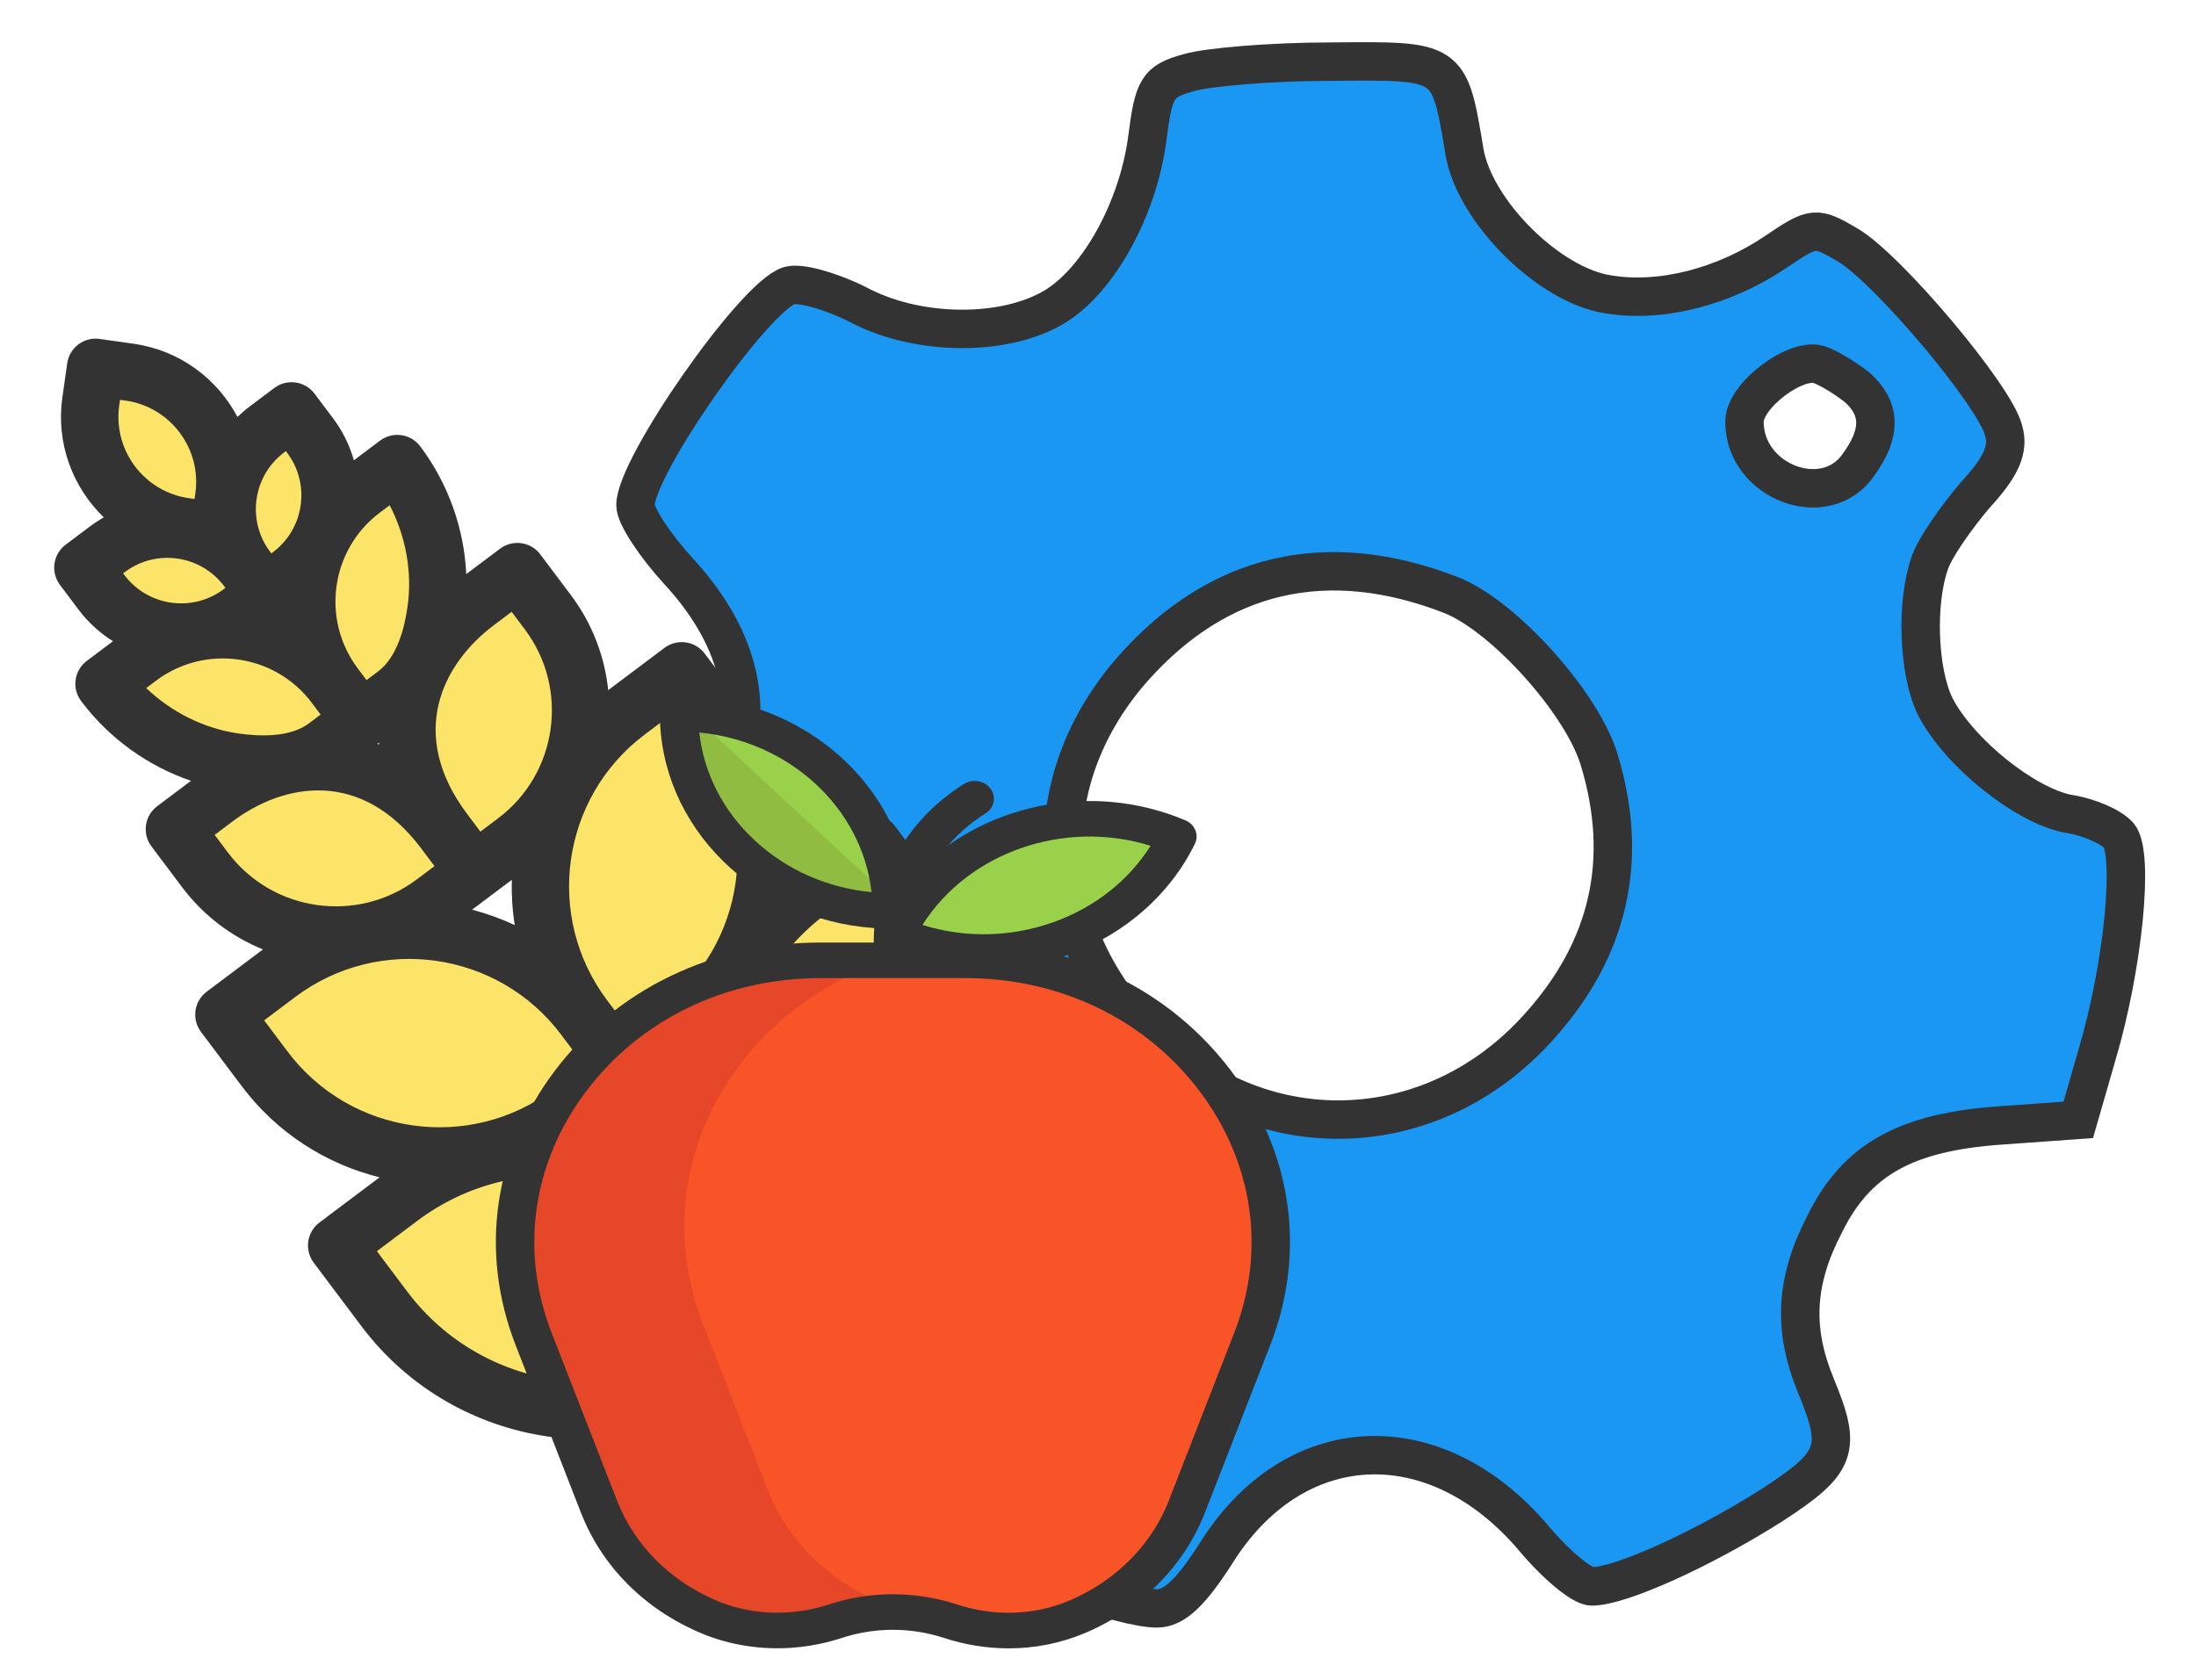 <?xml version="1.0" encoding="UTF-8" standalone="no"?>
<svg
   version="1.0"
   width="200pt"
   height="153pt"
   viewBox="0 0 200 153"
   preserveAspectRatio="xMidYMid"
   id="svg1"
   sodipodi:docname="cognitmart-logo.svg"
   xml:space="preserve"
   inkscape:version="1.3.2 (091e20e, 2023-11-25, custom)"
   xmlns:inkscape="http://www.inkscape.org/namespaces/inkscape"
   xmlns:sodipodi="http://sodipodi.sourceforge.net/DTD/sodipodi-0.dtd"
   xmlns="http://www.w3.org/2000/svg"
   xmlns:svg="http://www.w3.org/2000/svg"><defs
     id="defs1" /><sodipodi:namedview
     id="namedview1"
     pagecolor="#ffffff"
     bordercolor="#000000"
     borderopacity="0.25"
     inkscape:showpageshadow="2"
     inkscape:pageopacity="0.0"
     inkscape:pagecheckerboard="0"
     inkscape:deskcolor="#d1d1d1"
     inkscape:document-units="pt"
     inkscape:zoom="2.214375"
     inkscape:cx="242.28055"
     inkscape:cy="114.47925"
     inkscape:window-width="2560"
     inkscape:window-height="1377"
     inkscape:window-x="1912"
     inkscape:window-y="-8"
     inkscape:window-maximized="1"
     inkscape:current-layer="svg1" /><g
     id="g1"
     transform="translate(-1.693,-48.434)">
    <path
       class="cog"
       d="m 109.97,55.049 c -2.9,0.8 -3.2,1.4 -3.8,6.1 -0.9,6.6 -4.7,13.3 -8.9,15.5 -4.7,2.5 -12.3,2.3 -17.5,-0.5 -2.4,-1.2 -5.2,-2 -6.2,-1.7 -3.2,1 -14,16.5 -14,20 0,1 1.8,3.7 3.9,6 5,5.4 6.8,11.3 5.1,16.8 -1.4,4.7 -7.8,11.3 -11.9,12.2 -4.1,0.9 -5,2.8 -4,8.4 1,5.3 4.7,16 6.1,17.8 0.7,0.8 3.5,1.3 7.8,1.2 10.6,-0.2 16.4,3.5 18.7,12.1 1,3.6 1,4.3 -0.2,12.1 l -0.7,4.7 4.4,2.6 c 5.2,3 15.1,6.6 18.3,6.6 1.6,0 3.1,-1.5 5.3,-4.9 7.1,-11.5 20,-12.1 29,-1.5 2,2.4 4.4,4.4 5.3,4.4 2.6,0 10.1,-3.4 16.4,-7.4 6,-3.9 6.4,-5.1 4,-10.9 -2.1,-5.1 -1.9,-9.5 0.8,-14.7 2.9,-5.9 7.4,-8.4 16.1,-9 l 7,-0.5 1.7,-5.9 c 2.4,-8.1 3.4,-18.3 2,-20 -0.7,-0.8 -2.7,-1.7 -4.7,-2 -3.9,-0.8 -9.8,-5.5 -12,-9.7 -1.6,-3.2 -1.8,-9.6 -0.5,-13.2 0.5,-1.4 2.4,-4.1 4.1,-6.1 2.4,-2.6 3.1,-4.2 2.6,-5.9 -0.8,-3.2 -10.6,-14.8 -14.2,-16.9 -2.9,-1.7 -3.1,-1.7 -6.5,0.6 -4.7,3.2 -10.5,4.7 -15.3,3.9 -5.4,-0.8 -12.2,-7.6 -13.1,-13 -1.4,-8.4 -1.3,-8.3 -12.2,-8.2 -5.4,0 -11.2,0.5 -12.9,1 z m 60.9,28.7 c 2.1,1.9 2.2,4.1 0.1,7 -3,4.4 -10.4,1.6 -10.4,-3.9 0,-2.4 4.7,-5.9 6.8,-5.2 0.9,0.3 2.5,1.3 3.5,2.1 z m -37,18.9 c 4.8,1.9 12,9.9 13.5,15.1 2.7,9 0.9,17.1 -5.5,24.2 -10.1,11.3 -26.5,11.3 -36.6,0 -8.9,-9.9 -9,-22.8 -0.4,-32.6 7.8,-8.8 17.7,-11.1 29,-6.7 z"
       id="path1"
       style="fill:#1a96f3;fill-opacity:1;stroke:#333333;stroke-width:3.5;stroke-dasharray:none;stroke-opacity:1" />
        <g
       id="g13"
       transform="matrix(0.205,-0.154,0.154,0.205,-44.092,118.454)"><g
         id="g11">
	<path
   style="fill:#fce469"
   d="M 264.632,74.48 256,83.112 247.368,74.48 c -15.367,-15.367 -15.367,-40.282 0,-55.649 L 256,10.2 l 8.632,8.632 c 15.367,15.367 15.367,40.281 0,55.648 z"
   id="path1-5" />
	<path
   style="fill:#fce469"
   d="M 284.158,429.995 H 256 v -28.158 c 0,-50.131 40.64,-90.771 90.771,-90.771 h 28.158 v 28.158 c 0,50.131 -40.64,90.771 -90.771,90.771 z"
   id="path2" />
	<path
   style="fill:#fce469"
   d="M 227.843,429.995 H 256 v -28.158 c 0,-50.131 -40.64,-90.771 -90.771,-90.771 h -28.158 v 28.158 c 0.001,50.131 40.64,90.771 90.772,90.771 z"
   id="path3" />
	<path
   style="fill:#fce469"
   d="M 280.077,323.132 H 256 v -24.076 c 0,-42.866 34.75,-77.616 77.616,-77.616 h 24.076 v 24.076 c 0,42.866 -34.75,77.616 -77.615,77.616 z"
   id="path4" />
	<path
   style="fill:#fce469"
   d="M 231.924,323.132 H 256 V 299.056 C 256,256.19 221.25,221.44 178.384,221.44 h -24.076 v 24.076 c 0,42.866 34.749,77.616 77.616,77.616 z"
   id="path5" />
	<path
   style="fill:#fce469"
   d="M 274.035,234.366 H 256 v -18.035 c 0,-38.432 26.029,-58.139 58.139,-58.139 h 18.034 v 18.035 c 0,32.11 -26.03,58.139 -58.138,58.139 z"
   id="path6" />
	<path
   style="fill:#fce469"
   d="M 237.966,234.366 H 256 v -18.035 c 0,-38.432 -26.029,-58.139 -58.139,-58.139 h -18.035 v 18.035 c 0.001,32.11 26.031,58.139 58.14,58.139 z"
   id="path7" />
	<path
   style="fill:#fce469"
   d="M 271.421,167.026 H 256 v -15.421 c 0,-27.455 22.257,-49.713 49.713,-49.713 h 15.421 v 0 c 0,18.62 -7.121,36.641 -20.231,49.862 -8.249,8.317 -18.445,15.272 -29.482,15.272 z"
   id="path8" />
	<path
   style="fill:#fce469"
   d="M 240.579,167.026 H 256 v -15.421 c 0,-27.455 -22.257,-49.713 -49.713,-49.713 h -15.421 v 0 c 0,18.62 7.12,36.641 20.231,49.862 8.249,8.317 18.446,15.272 29.482,15.272 z"
   id="path9" />
	<path
   style="fill:#fce469"
   d="M 266.974,110.73 H 256 V 99.756 c 0,-19.539 15.839,-35.379 35.379,-35.379 h 10.974 v 10.974 c 0,19.539 -15.839,35.379 -35.379,35.379 z"
   id="path10" />
	<path
   style="fill:#fce469"
   d="M 245.026,110.73 H 256 V 99.756 C 256,80.217 240.161,64.377 220.621,64.377 h -10.974 v 10.974 c 0,19.539 15.839,35.379 35.379,35.379 z"
   id="path11" />
</g><path
         style="fill:#333333;fill-opacity:1"
         d="m 374.495,304.335 h -26.741 c 12.308,-15.116 19.705,-34.384 19.705,-55.352 v -24.076 c 0,-5.633 -4.566,-10.199 -10.199,-10.199 h -24.077 c -0.314,0 -0.623,0.02 -0.936,0.023 6.148,-10.252 9.693,-22.236 9.693,-35.035 v -18.035 c 0,-5.633 -4.566,-10.199 -10.199,-10.199 h -15.041 c 9.119,-13.365 14.2,-29.547 14.2,-46.101 0,-5.633 -4.566,-10.199 -10.199,-10.199 h -11.623 c 1.957,-5.077 3.041,-10.584 3.041,-16.342 v -10.976 c 0,-5.633 -4.566,-10.199 -10.199,-10.199 h -10.974 c -1.927,0 -3.821,0.135 -5.685,0.367 2.427,-15.169 -2.182,-31.256 -13.849,-42.925 l -8.632,-8.632 c -3.983,-3.983 -10.441,-3.983 -14.425,0 l -8.632,8.632 c -11.669,11.669 -16.277,27.756 -13.849,42.925 -1.864,-0.234 -3.758,-0.367 -5.685,-0.367 h -10.974 c -5.633,0 -10.199,4.566 -10.199,10.199 v 10.974 c 0,5.758 1.084,11.265 3.041,16.342 h -11.623 c -5.633,0 -10.199,4.566 -10.199,10.199 0,16.554 5.081,32.736 14.2,46.101 h -15.041 c -5.633,0 -10.199,4.566 -10.199,10.199 v 18.035 c 0,12.8 3.545,24.783 9.693,35.035 -0.313,-0.003 -0.622,-0.023 -0.936,-0.023 h -24.076 c -5.633,0 -10.199,4.566 -10.199,10.199 v 24.076 c 0,20.968 7.396,40.235 19.705,55.352 h -26.741 c -5.633,0 -10.199,4.566 -10.199,10.199 v 28.157 c 0,55.675 45.295,100.97 100.97,100.97 h 17.957 v 61.608 c 0,5.633 4.566,10.199 10.199,10.199 5.633,0 10.199,-4.566 10.199,-10.199 v -61.607 h 17.958 c 55.675,0 100.97,-45.295 100.97,-100.97 v -28.158 c -10e-4,-5.63 -4.567,-10.197 -10.2,-10.197 z m -118.929,-123.642 h 0.354 c -0.121,0.192 -0.235,0.389 -0.354,0.581 -0.119,-0.193 -0.234,-0.39 -0.354,-0.581 z m 0,67.34 h 8.827 c -3.334,4.2 -6.296,8.704 -8.827,13.475 -2.531,-4.77 -5.493,-9.275 -8.827,-13.475 z m 0,88.766 h 16.67 c -6.673,7.213 -12.309,15.396 -16.67,24.314 -4.36,-8.918 -9.996,-17.102 -16.67,-24.314 z m 91.493,-101.692 v 13.877 c 0,37.173 -30.243,67.417 -67.417,67.417 h -13.877 v -13.877 c 0,-37.173 30.243,-67.417 67.417,-67.417 z m -25.519,-55.411 c 0,26.433 -21.505,47.939 -47.939,47.939 h -7.836 v -7.836 c 0,-35.345 24.764,-47.939 47.939,-47.939 h 7.836 z m -28.315,-31.656 c -5.544,5.59 -13.903,12.254 -22.239,12.254 h -5.221 v -5.222 c 0,-21.788 17.725,-39.513 39.514,-39.513 h 4.372 c -2.06,12.308 -7.796,23.779 -16.426,32.481 z m -1.505,-69.997 v 0.775 c 0,13.884 -11.296,25.18 -25.18,25.18 h -0.775 v -0.775 c 0,-13.884 11.296,-25.18 25.18,-25.18 z m -37.573,-48.532 1.419,-1.42 1.42,1.42 c 11.366,11.366 11.366,29.859 0,41.224 l -1.42,1.421 -1.42,-1.42 c -11.366,-11.365 -11.366,-29.859 0.001,-41.225 z m -34.735,48.532 h 0.775 c 13.884,0 25.18,11.296 25.18,25.18 v 0.775 h -0.775 c -13.884,0 -25.18,-11.296 -25.18,-25.18 z m -13.559,37.517 c 21.788,0 39.514,17.725 39.514,39.513 v 5.222 h -5.222 c -8.337,0 -16.695,-6.664 -22.239,-12.255 -8.629,-8.701 -14.365,-20.173 -16.425,-32.48 z m -16.261,56.301 h 7.836 c 23.176,0 47.939,12.594 47.939,47.939 v 7.836 h -7.836 c -26.433,0 -47.939,-21.505 -47.939,-47.939 z m -25.519,63.246 h 13.877 c 37.173,0 67.417,30.243 67.417,67.417 v 13.877 h -13.877 c -37.173,0 -67.417,-30.243 -67.417,-67.417 z m -17.236,107.585 v -17.959 h 17.958 c 44.428,0 80.572,36.144 80.572,80.572 v 2.429 l -51.082,-51.082 c -3.983,-3.983 -10.441,-3.983 -14.425,0 -3.983,3.983 -3.983,10.441 0,14.425 l 52.186,52.186 h -4.639 c -44.426,10e-4 -80.57,-36.144 -80.57,-80.571 z m 217.459,0 c 0,44.428 -36.144,80.572 -80.572,80.572 h -3.534 l 40.034,-40.034 c 3.983,-3.983 3.983,-10.441 0,-14.425 -3.983,-3.982 -10.441,-3.982 -14.425,0 l -40.034,40.034 v -3.534 c 0,-44.428 36.144,-80.572 80.572,-80.572 h 17.958 v 17.959 z"
         id="path12" /></g><g
       id="g8"
       transform="matrix(0.233,0,0,0.216,35.774,110.378)"><path
         style="fill:#f95428"
         d="m 229.153,111.483 c 82.62,0 140.19,82.01 112.12,159.72 l -25.52,70.61 c -2.11,5.84 -4.84,11.34 -8.1,16.42 -4.46,6.93 -9.92,13.1 -16.13,18.32 h -0.01 c -5.62,4.73 -11.86,8.68 -18.55,11.76 -15.62,7.16 -33.49,7.61 -49.67,1.88 -3.83,-1.35 -7.74,-2.34 -11.7,-2.99 -3.56,-0.58 -7.17,-0.86 -10.76,-0.86 -7.6,0 -15.19,1.28 -22.46,3.85 -5.39,1.9 -10.95,3.13 -16.56,3.65 -11.26,1.04 -22.69,-0.75 -33.11,-5.53 -19.51,-8.95 -35.18,-25.43 -42.8,-46.5 l -25.51,-70.61 c -28.08,-77.71 29.49,-159.72 112.11,-159.72 h 28.33 z"
         id="path2-4" /><g
         id="g3">
		<path
   style="fill:#e54728"
   d="m 153.903,341.813 -25.51,-70.61 c -27.432,-75.917 26.883,-155.922 106.435,-159.576 -1.879,-0.086 -3.768,-0.145 -5.675,-0.145 h -28.32 -28.33 c -82.62,0 -140.19,82.01 -112.11,159.72 l 25.51,70.61 c 7.62,21.07 23.29,37.55 42.8,46.5 10.42,4.78 21.85,6.57 33.11,5.53 5.61,-0.52 11.17,-1.75 16.56,-3.65 4.932,-1.743 10.013,-2.878 15.143,-3.438 -18.022,-9.232 -32.413,-25.033 -39.613,-44.941 z"
   id="path3-4" />
	</g><g
         id="g6"><path
           style="fill:#9ad14b"
           d="m 200.383,90.653 c -45.92,0 -83.15,-37.23 -83.15,-83.15 22.96,0 43.75,9.31 58.8,24.36 15.04,15.04 24.35,35.829 24.35,58.79 z"
           id="path1-51" /><path
           style="fill:#90bc42"
           d="m 200.383,90.653 c -45.92,0 -83.15,-37.23 -83.15,-83.15 z"
           id="path5-7" /></g><path
         style="fill:#9ad14b"
         d="m 315.446,67.028 c -19.837,41.414 -69.497,58.909 -110.911,39.072 9.918,-20.707 27.296,-35.435 47.371,-42.507 20.061,-7.067 42.832,-6.483 63.54,3.436 z"
         id="path1-0" /><g
         id="g7"
         transform="translate(131.307,17.796)"><path
           style="fill:#333333"
           d="m 203.479,146.834 c -24.05,-34.261 -61.853,-53.91 -103.713,-53.91 h -20.819 v -0.533 c 0,-21.625 10.714,-41.772 28.659,-53.896 3.433,-2.319 4.335,-6.981 2.017,-10.413 -2.318,-3.432 -6.98,-4.334 -10.414,-2.017 -10.361,7 -18.762,16.174 -24.762,26.691 -11.466,-36.926 -45.95,-63.818 -86.598,-63.818 -4.142,0 -7.5,3.358 -7.5,7.5 0,47.68 37.001,86.879 83.797,90.395 -0.128,1.843 -0.199,3.695 -0.199,5.559 v 0.533 h -20.829 c -41.855,0 -79.653,19.648 -103.702,53.907 -24.05,34.26 -29.686,76.488 -15.463,115.856 v 0 l 25.517,70.613 c 8.196,22.679 24.788,40.708 46.719,50.764 11.402,5.23 24.173,7.363 36.929,6.178 6.216,-0.575 12.395,-1.935 18.366,-4.042 6.434,-2.271 13.15,-3.423 19.963,-3.423 3.217,0 6.432,0.257 9.551,0.764 3.571,0.583 7.072,1.477 10.405,2.656 8.292,2.936 16.828,4.398 25.28,4.398 10.335,0 20.545,-2.186 30.027,-6.535 7.232,-3.325 13.963,-7.575 20.012,-12.637 0.082,-0.063 0.163,-0.128 0.242,-0.195 6.859,-5.767 12.785,-12.5 17.611,-20.009 3.604,-5.607 6.582,-11.637 8.849,-17.92 l 25.517,-70.613 c 14.223,-39.367 8.587,-81.593 -15.462,-115.853 z M 17.507,49.933 C 5.099,37.525 -2.468,21.566 -4.245,4.349 31.172,8.042 59.399,36.268 63.091,71.686 c -17.218,-1.778 -33.177,-9.346 -45.584,-21.753 z m 187.327,207.658 -25.518,70.616 c -1.887,5.228 -4.363,10.243 -7.359,14.904 -3.961,6.163 -8.814,11.698 -14.428,16.454 -0.08,0.062 -0.159,0.125 -0.236,0.191 -5.078,4.281 -10.747,7.874 -16.842,10.676 -13.666,6.268 -29.308,6.847 -44.043,1.628 -4.173,-1.476 -8.545,-2.593 -12.999,-3.32 -3.917,-0.637 -7.942,-0.959 -11.962,-0.959 -8.518,0 -16.915,1.439 -24.955,4.278 -4.806,1.695 -9.771,2.789 -14.761,3.25 -10.146,0.944 -20.274,-0.741 -29.29,-4.876 -18.245,-8.366 -32.047,-23.363 -38.865,-42.228 l -25.517,-70.613 v 0 c -12.54,-34.708 -7.57,-71.937 13.632,-102.142 21.202,-30.203 54.525,-47.525 91.425,-47.525 h 56.648 c 36.906,0 70.233,17.323 91.436,47.528 21.204,30.203 26.173,67.431 13.634,102.138 z"
           id="path6-0"
           sodipodi:nodetypes="cscscsccsscscscscccccsccscccccccsccsccccccccscccccscsscc" /><path
           d="M 80.496,63.572 C 106.234,34.718 148.762,24.535 185.756,41.38 c 3.77,1.717 5.434,6.164 3.717,9.934 C 169.713,94.707 119.794,115.047 75.749,98.854 M 133.486,84.6 c 16.434,-6.15 29.935,-17.538 38.687,-32.471 -33.763,-11.317 -71.149,2.673 -89.187,33.377 16.407,5.517 34.067,5.244 50.5,-0.906 z"
           style="fill:#333333"
           id="path1-9" /></g></g></g><style
     id="style1">
        .cog {
            transform-box: fill-box;
            transform-origin: center;
            animation: rotate 60s linear infinite;
            transform-origin: center;
        }
    
        @keyframes rotate {
            from {
                transform: rotate(0deg);
            }
            to {
                transform: rotate(360deg);
            }
        }

    </style></svg>

